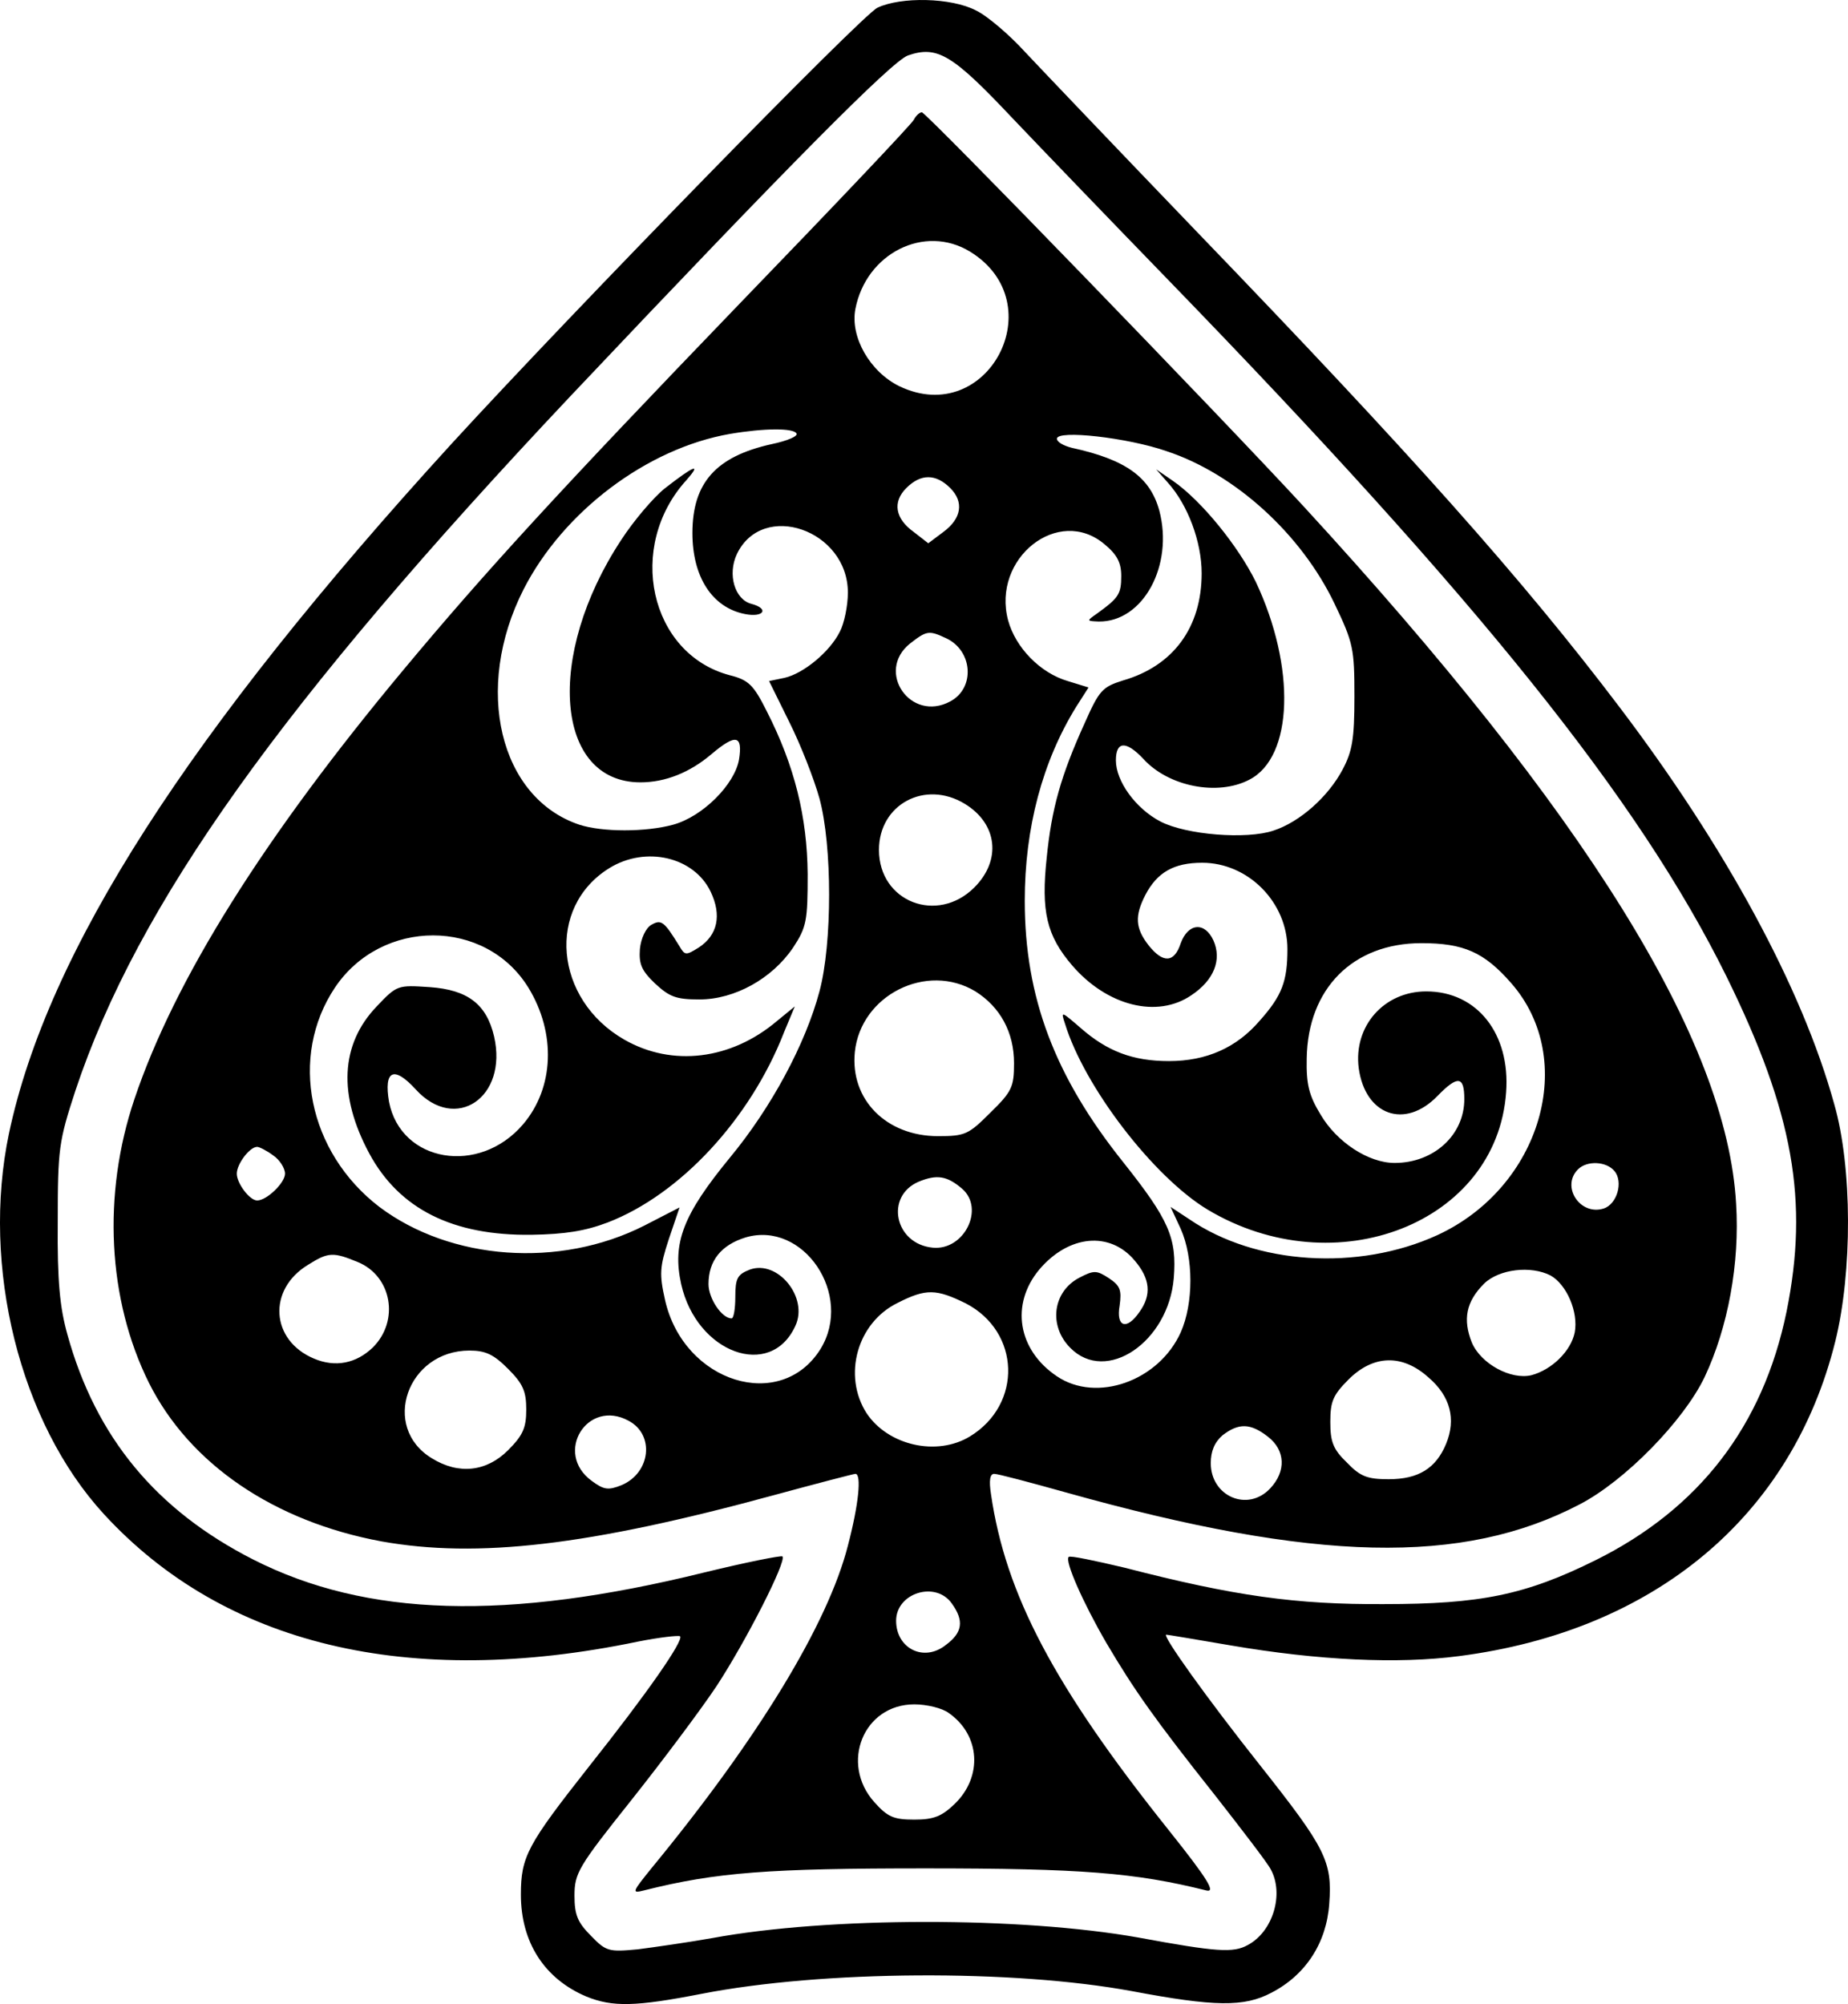 <?xml version="1.0" encoding="UTF-8" standalone="no"?>
<svg
   version="1.0"
   width="344.749pt"
   height="373.855pt"
   viewBox="0 0 344.749 373.855"
   preserveAspectRatio="xMidYMid"
   id="svg128"
   sodipodi:docname="_MConverter.eu_vintage-suits-cards_625341-580.svg"
   xmlns:inkscape="http://www.inkscape.org/namespaces/inkscape"
   xmlns:sodipodi="http://sodipodi.sourceforge.net/DTD/sodipodi-0.dtd"
   xmlns="http://www.w3.org/2000/svg"
   xmlns:svg="http://www.w3.org/2000/svg">
  <defs
     id="defs132" />
  <sodipodi:namedview
     id="namedview130"
     pagecolor="#ffffff"
     bordercolor="#000000"
     borderopacity="0.25"
     inkscape:showpageshadow="2"
     inkscape:pageopacity="0.0"
     inkscape:pagecheckerboard="0"
     inkscape:deskcolor="#d1d1d1"
     inkscape:document-units="pt"
     showgrid="false" />
  <g
     transform="matrix(0.1,0,0,-0.1,-20.827,389.948)"
     fill="#000000"
     stroke="none"
     id="g126">
    <path
       d="M 1845,3885 C 1815,3870 1282,3324 1051,3072 559,2533 297,2125 225,1785 173,1537 245,1246 402,1075 626,831 970,748 1398,837 c 40,8 76,12 79,10 7,-8 -62,-107 -170,-243 -115,-146 -127,-168 -127,-239 0,-89 44,-157 122,-190 49,-20 92,-19 215,5 226,44 581,46 803,5 154,-29 209,-30 260,-3 64,33 103,93 108,166 6,79 -7,104 -128,257 -100,126 -185,245 -176,245 2,0 56,-9 120,-20 164,-28 312,-35 426,-20 365,47 621,261 702,587 32,129 32,325 -2,443 -60,217 -203,480 -401,741 -181,239 -390,473 -785,883 -148,154 -293,306 -323,338 -29,32 -71,68 -92,78 -46,24 -140,26 -184,5 z m 253,-207 c 59,-62 188,-196 287,-298 584,-602 881,-972 1044,-1302 125,-254 154,-419 112,-626 -44,-213 -163,-367 -356,-463 -131,-65 -215,-82 -395,-82 -164,-1 -279,15 -484,68 -55,13 -102,23 -104,20 -8,-7 27,-86 70,-160 52,-88 89,-141 204,-286 50,-64 97,-125 103,-137 25,-46 4,-116 -43,-141 -27,-15 -58,-13 -204,14 -219,39 -578,39 -795,-1 -45,-8 -108,-17 -139,-21 -54,-5 -59,-4 -87,25 -25,25 -31,39 -31,75 0,42 7,54 105,177 58,73 130,169 160,214 55,84 131,233 123,242 -3,2 -68,-11 -146,-30 -369,-91 -630,-83 -841,24 -181,92 -294,228 -347,420 -14,50 -19,99 -18,210 0,137 2,150 33,245 116,348 384,723 923,1295 411,435 600,625 630,636 55,19 83,2 196,-118 z"
       id="path110"
       inkscape:export-filename="spade_detail.svg"
       inkscape:export-xdpi="96"
       inkscape:export-ydpi="96" />
    <path
       d="m 1913,3676 c -4,-8 -150,-162 -324,-342 -341,-354 -478,-504 -628,-684 -261,-313 -427,-578 -502,-801 -60,-178 -50,-374 27,-529 76,-152 234,-259 434,-296 179,-32 386,-8 731,86 81,22 150,40 153,40 12,0 6,-58 -14,-134 -37,-145 -166,-358 -365,-600 -38,-47 -39,-49 -15,-43 135,34 234,41 525,41 290,0 391,-8 523,-41 19,-5 5,19 -70,113 -214,268 -304,440 -331,626 -4,26 -2,38 6,38 7,0 67,-16 135,-35 464,-130 739,-136 957,-22 85,44 194,156 233,237 44,93 66,213 59,324 -17,305 -281,729 -807,1301 -150,163 -704,735 -712,735 -4,0 -11,-6 -15,-14 z m 105,-246 c 156,-96 33,-330 -132,-251 -55,27 -92,92 -82,144 20,104 129,159 214,107 z m -324,-339 c 4,-5 -17,-14 -46,-20 -104,-23 -148,-72 -148,-166 0,-82 37,-139 98,-151 35,-7 46,10 12,19 -31,8 -45,55 -27,93 48,100 207,45 207,-72 0,-25 -7,-58 -15,-73 -19,-38 -68,-78 -103,-86 l -29,-6 38,-77 c 21,-42 46,-106 56,-142 24,-88 24,-271 0,-360 -26,-98 -90,-217 -167,-310 -87,-106 -108,-159 -91,-236 29,-129 167,-179 213,-78 25,53 -33,124 -85,105 -23,-9 -27,-16 -27,-51 0,-22 -3,-40 -7,-40 -18,0 -43,37 -43,64 0,44 24,73 69,87 108,32 202,-107 140,-208 -74,-119 -255,-63 -290,91 -11,49 -10,62 7,114 l 20,59 -66,-34 c -158,-80 -361,-65 -494,35 -133,102 -169,280 -83,409 87,130 281,130 361,0 52,-85 48,-187 -10,-255 -82,-96 -228,-71 -250,42 -10,59 9,68 50,23 74,-81 172,-15 146,99 -14,60 -49,87 -120,92 -60,4 -61,4 -99,-36 -68,-71 -72,-166 -14,-274 56,-104 156,-154 303,-152 62,1 100,7 142,23 135,52 266,193 329,355 l 20,48 -33,-27 c -86,-73 -196,-86 -285,-35 -131,75 -146,247 -28,320 68,42 158,21 189,-44 21,-44 13,-81 -22,-104 -24,-15 -26,-15 -36,2 -29,47 -34,51 -53,40 -10,-6 -19,-25 -21,-45 -2,-28 3,-40 28,-64 27,-25 39,-30 83,-30 66,0 136,39 175,97 25,38 27,50 27,137 -1,106 -24,201 -76,303 -25,50 -34,59 -70,68 -149,40 -193,240 -80,364 29,33 14,27 -41,-16 -20,-16 -57,-59 -81,-96 -142,-216 -123,-452 36,-452 46,0 92,18 133,53 45,38 58,35 51,-10 -8,-47 -68,-107 -123,-122 -51,-14 -132,-14 -175,0 -149,50 -198,254 -104,439 74,145 230,263 385,290 65,11 118,11 124,1 z m 690,-33 c 128,-42 252,-155 314,-285 35,-73 37,-84 37,-173 0,-79 -4,-102 -22,-136 -27,-51 -80,-98 -129,-114 -50,-17 -163,-8 -211,17 -46,24 -83,75 -83,114 0,36 19,37 51,3 47,-52 139,-70 198,-39 82,42 87,210 12,369 -33,67 -101,151 -154,188 l -32,22 22,-25 c 37,-41 63,-110 63,-169 0,-101 -53,-173 -147,-200 -38,-12 -44,-18 -71,-79 -45,-99 -62,-161 -71,-251 -11,-101 0,-146 47,-201 65,-76 159,-100 223,-56 42,28 57,66 41,102 -16,35 -47,33 -61,-5 -12,-37 -33,-38 -60,-4 -25,32 -26,55 -6,94 22,42 53,60 106,60 86,0 159,-74 159,-161 0,-60 -10,-87 -52,-134 -43,-50 -99,-75 -169,-75 -67,0 -115,18 -165,62 -36,31 -37,32 -29,8 36,-118 165,-286 266,-347 239,-143 540,-25 557,219 8,109 -54,188 -149,188 -79,0 -136,-65 -126,-143 12,-88 86,-115 147,-52 38,39 50,37 50,-6 0,-67 -57,-119 -130,-119 -49,0 -108,39 -138,90 -22,36 -27,57 -26,105 2,130 86,215 214,215 79,0 117,-17 167,-74 126,-143 56,-382 -138,-471 -147,-67 -338,-55 -462,30 l -35,23 19,-41 c 24,-54 24,-139 0,-193 -41,-91 -157,-132 -231,-82 -73,49 -87,134 -33,199 55,65 132,72 178,17 29,-34 32,-64 9,-96 -24,-35 -44,-28 -37,12 4,29 1,37 -20,51 -23,15 -28,15 -55,1 -50,-26 -58,-90 -17,-131 67,-68 183,11 193,130 6,75 -9,109 -94,216 -128,160 -184,308 -184,488 0,136 33,260 96,362 l 23,36 -39,12 c -51,15 -97,62 -111,113 -31,116 94,215 180,142 23,-19 31,-34 31,-59 0,-34 -5,-41 -45,-70 -20,-14 -20,-14 3,-15 83,-1 140,105 113,207 -17,62 -62,95 -163,117 -16,4 -28,11 -28,17 0,17 132,2 204,-23 z m -403,-69 c 26,-26 21,-57 -13,-82 l -28,-21 -27,21 c -35,25 -40,56 -14,82 27,27 55,27 82,0 z m -8,-280 c 50,-23 55,-93 8,-118 -74,-40 -140,56 -75,108 31,24 35,25 67,10 z m 35,-309 c 61,-37 69,-105 18,-156 -69,-69 -178,-27 -178,70 0,85 86,131 160,86 z m 20,-350 c 46,-29 72,-76 72,-134 0,-44 -4,-53 -44,-92 -41,-41 -47,-44 -98,-44 -96,0 -164,68 -155,157 11,106 134,168 225,113 z M 718,1744 c 12,-8 22,-24 22,-34 0,-17 -34,-50 -52,-50 -14,0 -38,32 -38,50 0,18 24,50 38,50 4,0 18,-7 30,-16 z m 2502,-29 c 17,-20 5,-62 -20,-70 -44,-14 -80,41 -48,73 17,17 53,15 68,-3 z m -1217,-33 c 43,-37 4,-116 -55,-110 -71,7 -89,96 -26,123 34,14 53,11 81,-13 z M 876,1545 c 63,-26 78,-109 28,-159 -31,-30 -70,-38 -110,-21 -81,34 -87,129 -11,175 38,24 47,24 93,5 z m 2225,-25 c 30,-17 52,-68 45,-106 -7,-35 -43,-70 -81,-80 -38,-9 -94,21 -111,61 -17,43 -11,76 23,110 28,27 87,34 124,15 z m -1091,-52 c 102,-53 106,-188 8,-248 -62,-38 -153,-17 -193,43 -45,70 -18,169 58,206 53,27 72,26 127,-1 z m -854,-122 c 28,-28 34,-42 34,-76 0,-34 -6,-48 -34,-76 -40,-40 -92,-46 -142,-15 -96,58 -46,201 70,201 30,0 45,-7 72,-34 z m 1717,-16 c 41,-35 52,-78 33,-124 -19,-46 -52,-66 -107,-66 -40,0 -53,5 -78,31 -26,25 -31,39 -31,76 0,38 5,50 34,79 46,46 100,48 149,4 z m -1492,-81 c 49,-26 41,-97 -13,-120 -25,-10 -33,-9 -56,8 -71,52 -8,154 69,112 z m 1193,-30 c 32,-25 34,-64 4,-96 -42,-45 -111,-15 -111,47 0,22 7,39 22,52 30,23 52,23 85,-3 z M 1984,908 c 23,-32 20,-54 -11,-77 -41,-33 -93,-7 -93,45 0,52 74,75 104,32 z m -6,-204 c 59,-41 64,-119 11,-170 -24,-23 -39,-29 -75,-29 -39,0 -50,5 -75,33 -64,72 -20,182 75,182 23,0 52,-7 64,-16 z"
       id="path112" />
  </g>
</svg>
